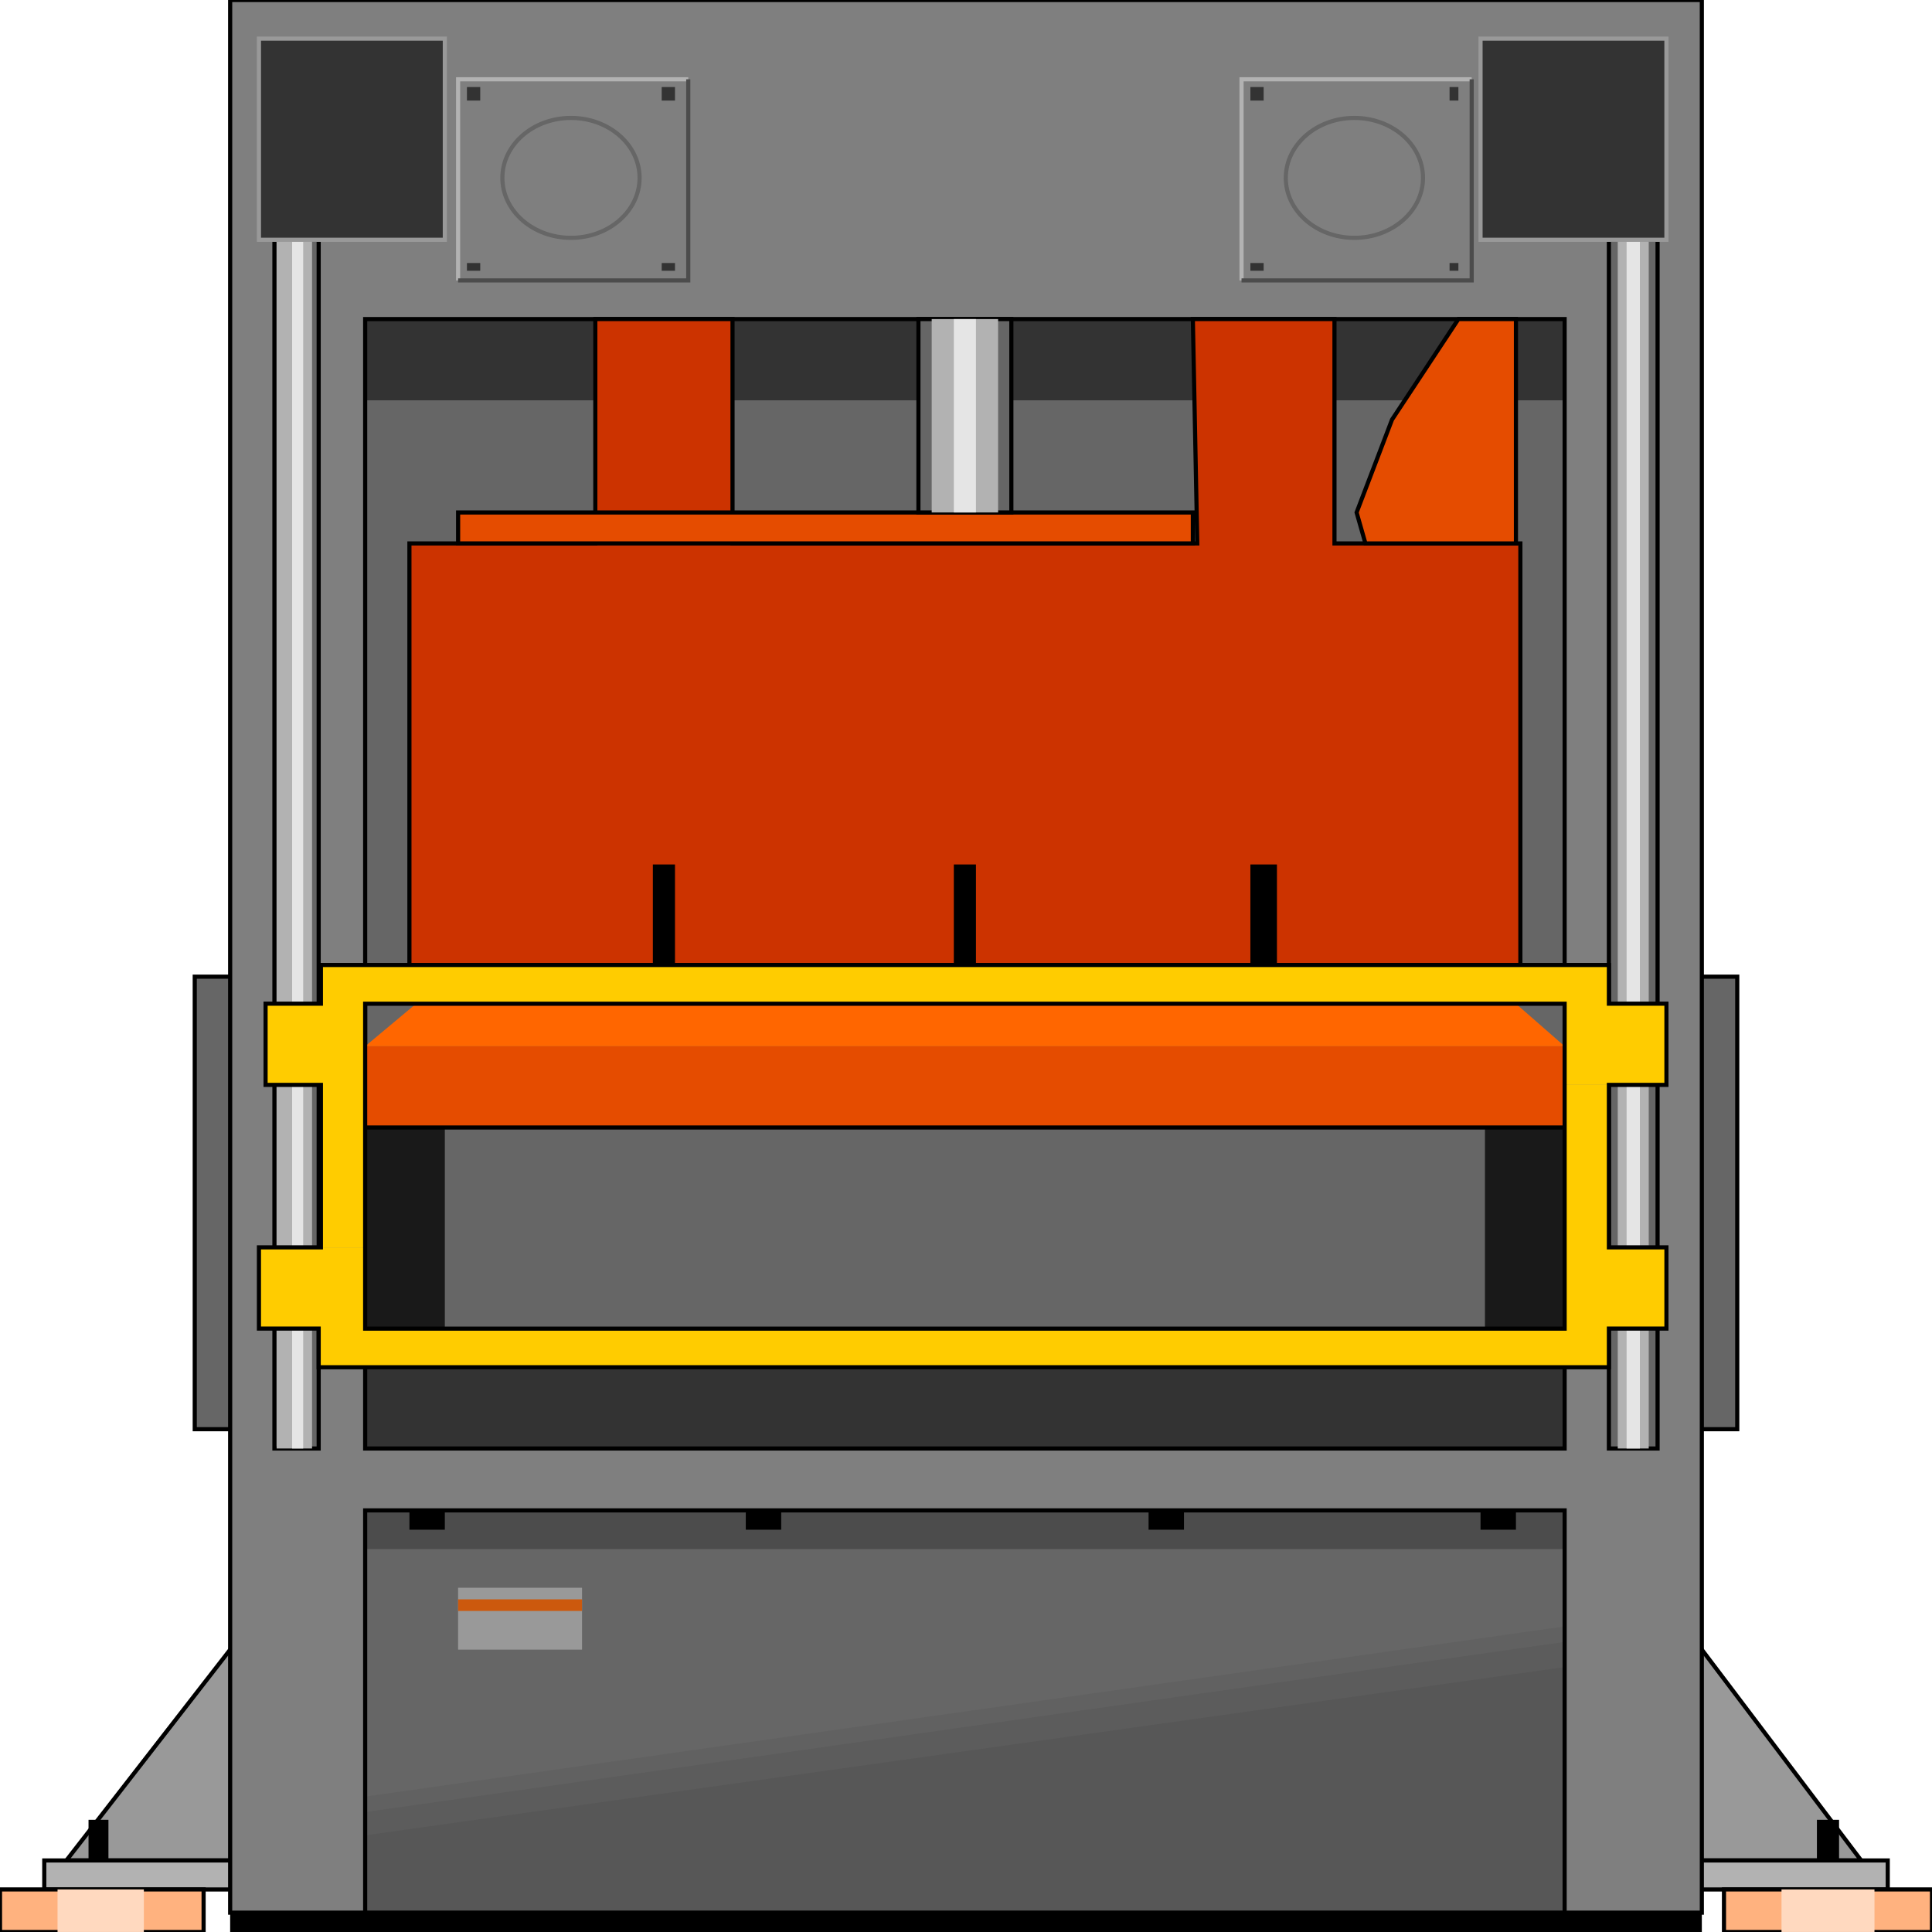 <svg width="150" height="150" viewBox="0 0 150 150" fill="none" xmlns="http://www.w3.org/2000/svg">
<g clip-path="url(#clip0_2109_194720)">
<path d="M15.12 75.828H134.88V110.963H15.12V75.828Z" fill="#666666" stroke="black" stroke-width="0.321"/>
<path d="M5.154 144.444L17.869 128.078H132.13L144.501 144.444H5.154Z" fill="#999999" stroke="black" stroke-width="0.321"/>
<path d="M3.437 144.445H146.564V146.698H3.437V144.445Z" fill="#B2B2B2" stroke="black" stroke-width="0.321"/>
<path d="M17.869 148.499V0H132.13V148.499H17.869Z" fill="#7F7F7F" stroke="black" stroke-width="0.321"/>
<path d="M28.351 24.773H121.478V112.461H28.351V24.773Z" fill="#666666"/>
<path d="M28.351 106.156H121.478V112.463H28.351V106.156Z" fill="#333333"/>
<path d="M28.351 24.773H121.478V31.08H28.351V24.773Z" fill="#333333"/>
<path d="M28.351 24.773H121.478V112.461H28.351V24.773Z" stroke="black" stroke-width="0.321"/>
<path d="M28.351 117.266H121.478V148.497H28.351V117.266Z" fill="#666666"/>
<path d="M28.351 139.487L121.478 126.273V148.496H28.351V139.487Z" fill="#616161"/>
<path d="M28.351 140.69L121.478 127.477V148.498H28.351V140.69Z" fill="#5C5C5C"/>
<path d="M28.351 142.493L121.478 129.43V148.499H28.351V142.493Z" fill="#575757"/>
<path d="M28.351 117.266H121.478V120.269H28.351V117.266Z" fill="#4C4C4C"/>
<path d="M35.567 21.772V6.156H53.437" stroke="#B2B2B2" stroke-width="0.321"/>
<path d="M96.392 21.772V6.156H114.261" stroke="#B2B2B2" stroke-width="0.321"/>
<path d="M28.351 81.234H121.478V87.541H28.351V81.234Z" fill="#E54C00"/>
<path d="M32.303 77.93H117.698L121.478 81.233H28.351L32.303 77.93Z" fill="#FF6600"/>
<path d="M31.787 42.191H46.22V24.773H56.873V42.191H92.956L92.612 24.773H103.608V42.191H118.041V74.924H31.787V42.191Z" fill="#CC3300" stroke="black" stroke-width="0.321"/>
<path d="M96.392 21.772H114.261V6.156" stroke="#4C4C4C" stroke-width="0.321"/>
<path d="M35.567 21.772H53.437V6.156" stroke="#4C4C4C" stroke-width="0.321"/>
<path d="M44.33 18.466C47.272 18.466 49.657 16.382 49.657 13.811C49.657 11.24 47.272 9.156 44.33 9.156C41.389 9.156 39.004 11.24 39.004 13.811C39.004 16.382 41.389 18.466 44.33 18.466Z" stroke="#666666" stroke-width="0.321"/>
<path d="M105.155 18.466C108.096 18.466 110.481 16.382 110.481 13.811C110.481 11.24 108.096 9.156 105.155 9.156C102.213 9.156 99.828 11.24 99.828 13.811C99.828 16.382 102.213 18.466 105.155 18.466Z" stroke="#666666" stroke-width="0.321"/>
<path d="M36.254 20.422H37.285V21.023H36.254V20.422Z" fill="#333333"/>
<path d="M36.254 6.758H37.285V7.809H36.254V6.758Z" fill="#333333"/>
<path d="M51.375 6.758H52.406V7.809H51.375V6.758Z" fill="#333333"/>
<path d="M51.375 20.422H52.406V21.023H51.375V20.422Z" fill="#333333"/>
<path d="M97.079 20.422H98.11V21.023H97.079V20.422Z" fill="#333333"/>
<path d="M97.079 6.758H98.11V7.809H97.079V6.758Z" fill="#333333"/>
<path d="M112.543 6.758H113.23V7.809H112.543V6.758Z" fill="#333333"/>
<path d="M112.543 20.422H113.23V21.023H112.543V20.422Z" fill="#333333"/>
<path d="M35.567 123.273H45.189V128.078H35.567V123.273Z" fill="#999999"/>
<path d="M35.567 124.172H45.189V125.073H35.567V124.172Z" fill="#CC590D"/>
<path d="M97.079 67.117H99.141V74.925H97.079V67.117Z" fill="black"/>
<path d="M74.055 67.117H75.773V74.925H74.055V67.117Z" fill="black"/>
<path d="M50.688 67.117H52.406V74.925H50.688V67.117Z" fill="black"/>
<path d="M114.948 117.266H117.697V118.767H114.948V117.266Z" fill="black"/>
<path d="M89.175 117.266H91.924V118.767H89.175V117.266Z" fill="black"/>
<path d="M57.903 117.266H60.653V118.767H57.903V117.266Z" fill="black"/>
<path d="M31.787 117.266H34.536V118.767H31.787V117.266Z" fill="black"/>
<path d="M6.873 141.289H8.419V144.442H6.873V141.289Z" fill="black"/>
<path d="M141.065 141.289H142.784V144.442H141.065V141.289Z" fill="black"/>
<path d="M35.567 42.191V39.789H92.612V42.191H35.567Z" fill="#E54C00" stroke="black" stroke-width="0.321"/>
<path d="M106.013 42.191L105.326 39.788L108.075 32.581L113.23 24.773H117.697V42.191H106.013Z" fill="#E54C00" stroke="black" stroke-width="0.321"/>
<path d="M28.351 87.539H34.536V103.155H28.351V87.539Z" fill="#191919"/>
<path d="M115.292 87.539H121.478V103.155H115.292V87.539Z" fill="#191919"/>
<path d="M71.306 24.773H78.522V39.788H71.306V24.773Z" fill="#666666" stroke="black" stroke-width="0.321"/>
<path d="M124.914 18.617H128.694V112.461H124.914V18.617Z" fill="#666666" stroke="black" stroke-width="0.321"/>
<path d="M21.306 18.617H24.742V112.461H21.306V18.617Z" fill="#666666" stroke="black" stroke-width="0.321"/>
<path d="M72.337 24.773H77.492V39.788H72.337V24.773Z" fill="#B2B2B2"/>
<path d="M125.602 18.617H128.007V112.461H125.602V18.617Z" fill="#B2B2B2"/>
<path d="M21.477 18.617H24.227V112.461H21.477V18.617Z" fill="#B2B2B2"/>
<path d="M74.055 24.773H75.773V39.788H74.055V24.773Z" fill="#E5E5E5"/>
<path d="M22.681 18.617H23.54V112.461H22.681V18.617Z" fill="#E5E5E5"/>
<path d="M126.289 18.617H127.32V112.461H126.289V18.617Z" fill="#E5E5E5"/>
<path d="M129.381 77.925H124.914V74.922H24.914V77.925H20.618V84.231H24.914V96.844H28.35V77.925H121.477V84.231H129.381V77.925Z" fill="#FFCC00"/>
<path d="M20.104 103.153H24.743V106.156H124.915V103.153H129.382V96.847H124.915V84.234H121.478V103.153H28.351V96.847H20.104V103.153Z" fill="#FFCC00"/>
<path d="M20.104 96.844V103.15H24.743V106.153H124.915V103.15H129.382V96.844H124.915V84.231H129.382V77.925H124.915V74.922H24.915V77.925H20.619V84.231H24.915V96.844H20.104Z" stroke="black" stroke-width="0.321"/>
<path d="M28.351 77.93H121.478V103.155H28.351V77.93Z" stroke="black" stroke-width="0.321"/>
<path d="M28.351 87.539H121.478" stroke="black" stroke-width="0.321"/>
<path d="M17.869 148.5H132.13V150.002H17.869V148.5Z" fill="black"/>
<path d="M28.351 117.266H121.478V148.497H28.351V117.266Z" stroke="black" stroke-width="0.321"/>
<path d="M133.849 146.695H150V149.999H133.849V146.695Z" fill="#FFB27F" stroke="black" stroke-width="0.321"/>
<path d="M0 146.695H15.808V149.999H0V146.695Z" fill="#FFB27F" stroke="black" stroke-width="0.321"/>
<path d="M138.316 146.695H145.533V149.999H138.316V146.695Z" fill="#FFD9BF"/>
<path d="M4.468 146.695H11.169V149.999H4.468V146.695Z" fill="#FFD9BF"/>
<path d="M20.104 3H34.536V18.616H20.104V3Z" fill="#333333" stroke="#999999" stroke-width="0.321"/>
<path d="M114.948 3H129.381V18.616H114.948V3Z" fill="#333333" stroke="#999999" stroke-width="0.321"/>
</g>
<defs>
<clipPath id="clip0_2109_194720">
<rect width="150" height="150" fill="white"/>
</clipPath>
</defs>
</svg>
